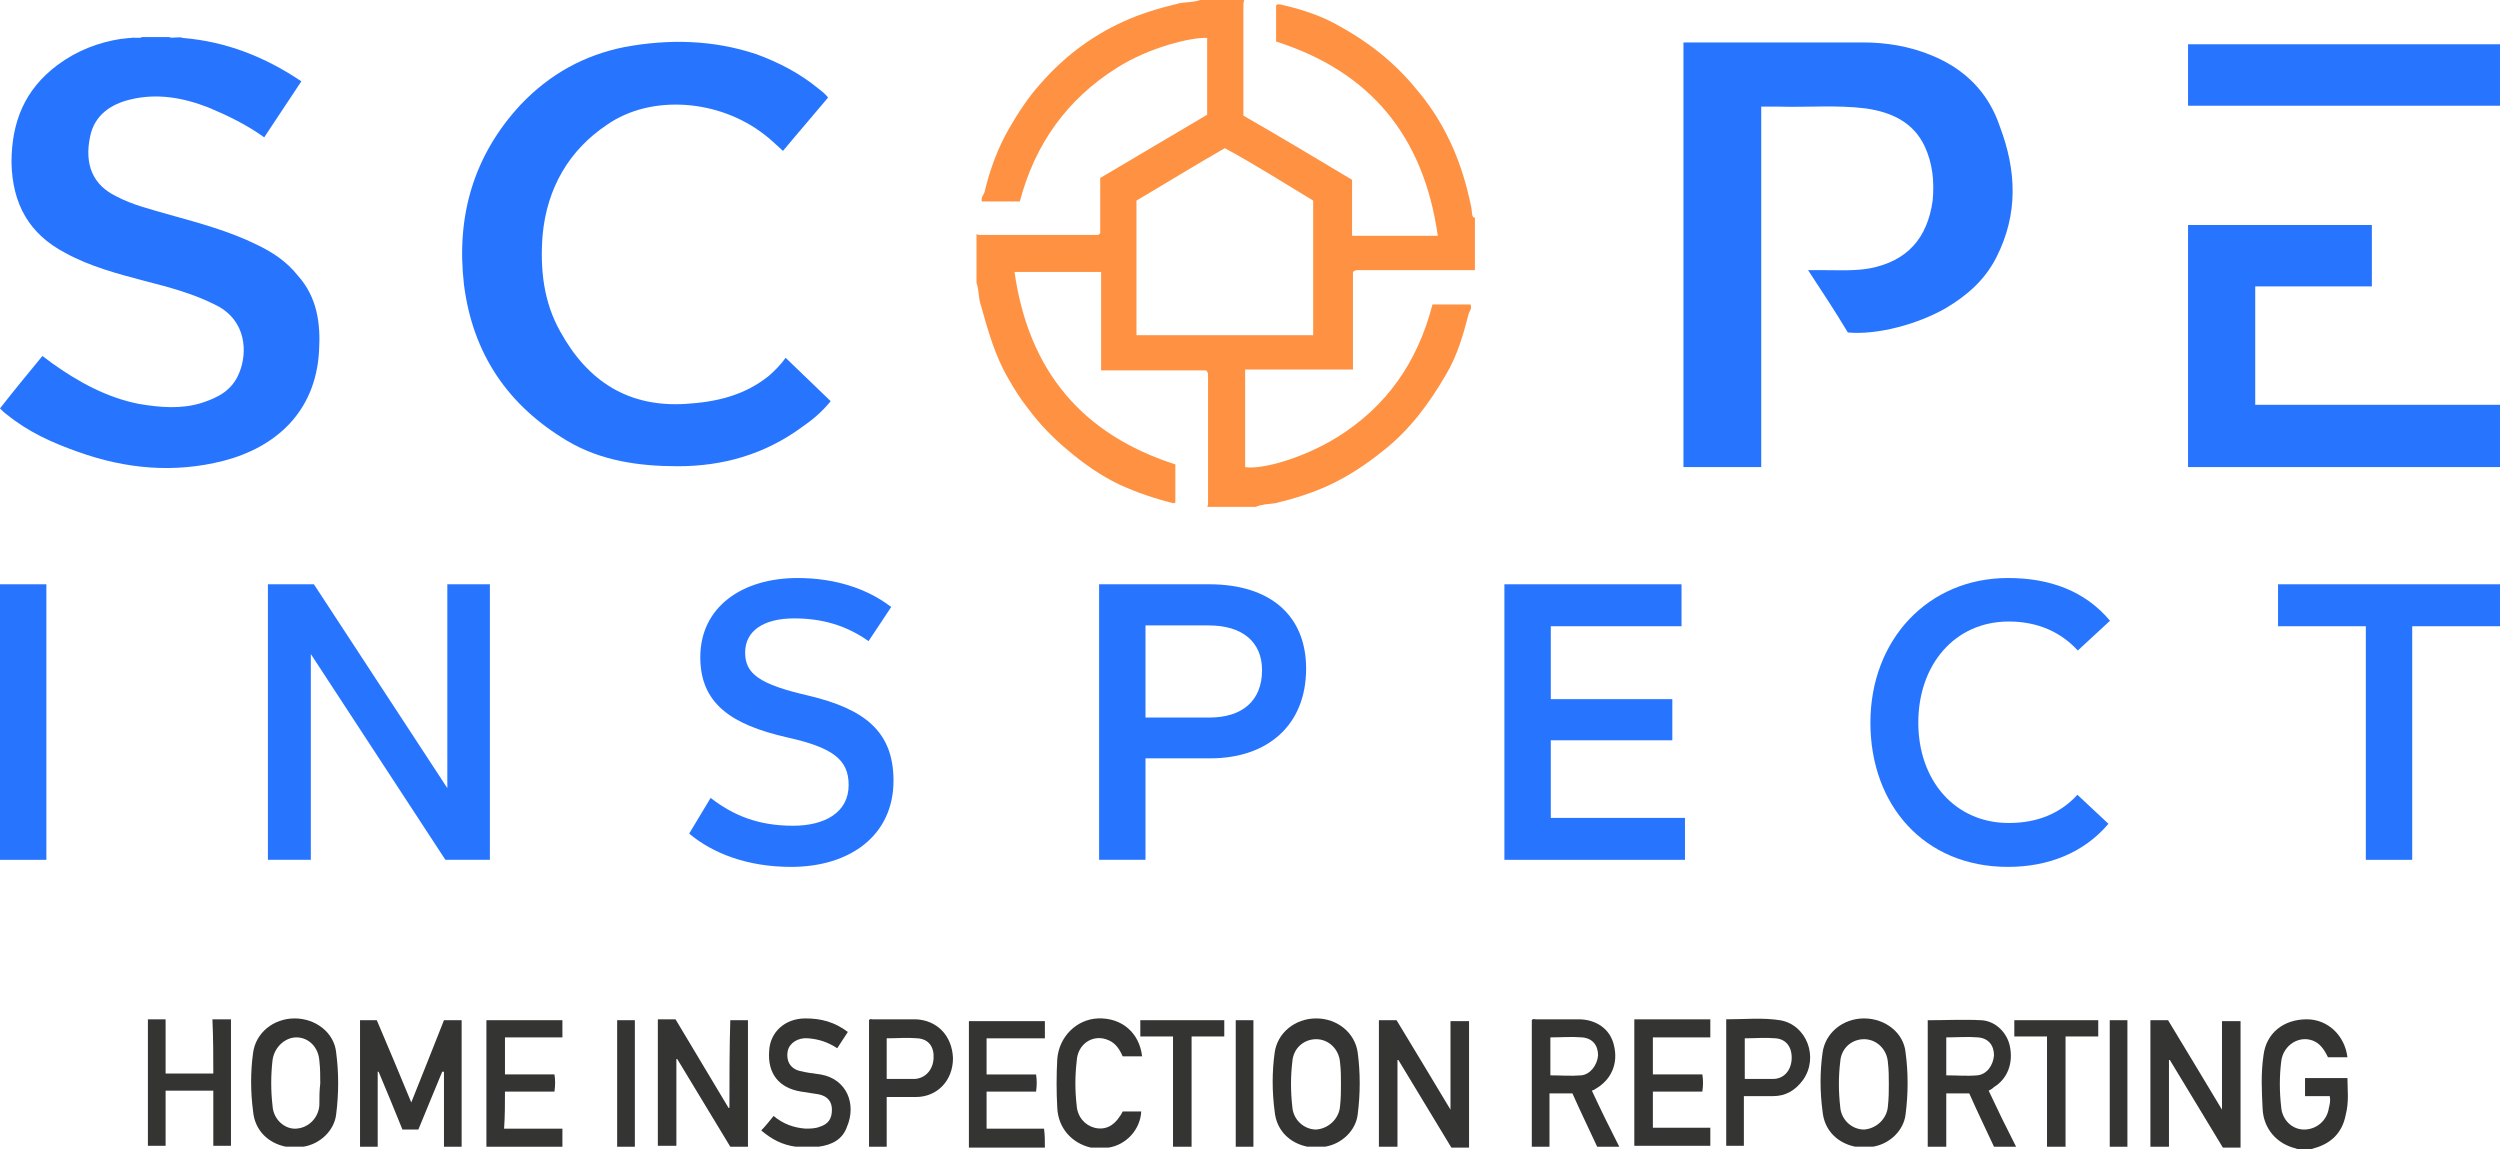 <svg width="87" height="40" viewBox="0 0 87 40" fill="none" xmlns="http://www.w3.org/2000/svg">
<path d="M78.482 9.967C79.835 9.967 81.188 9.967 82.541 9.967C82.541 9.244 82.541 8.52 82.541 7.829C80.419 7.829 78.297 7.829 76.144 7.829C76.144 10.659 76.144 13.457 76.144 16.255C79.773 16.255 83.402 16.255 87 16.255C87 15.532 87 14.84 87 14.086C84.14 14.086 81.311 14.086 78.482 14.086C78.482 12.702 78.482 11.35 78.482 9.967Z" fill="#2775FF"/>
<path d="M8.949 8.521C7.996 8.049 6.95 7.766 5.935 7.483C5.289 7.295 4.613 7.137 4.029 6.823C3.26 6.446 2.922 5.754 3.137 4.748C3.291 3.993 3.875 3.616 4.551 3.459C5.474 3.239 6.366 3.396 7.258 3.742C7.934 4.025 8.58 4.339 9.195 4.779C9.626 4.119 10.056 3.49 10.487 2.83C9.226 1.981 7.873 1.446 6.366 1.321C6.212 1.258 6.028 1.352 5.874 1.289H4.951C4.828 1.352 4.674 1.289 4.551 1.321C4.428 1.321 4.305 1.352 4.213 1.352C3.414 1.478 2.675 1.761 1.999 2.264C0.861 3.113 0.4 4.245 0.4 5.66C0.431 7.106 1.015 8.144 2.276 8.804C3.137 9.276 4.09 9.527 5.043 9.779C5.905 9.999 6.735 10.219 7.534 10.628C8.58 11.162 8.611 12.263 8.334 12.954C8.088 13.583 7.596 13.835 7.012 14.023C6.304 14.243 5.566 14.181 4.828 14.055C3.721 13.835 2.737 13.3 1.814 12.64C1.691 12.546 1.599 12.483 1.476 12.388C0.984 12.986 0.492 13.583 0 14.212C0.092 14.306 0.154 14.369 0.246 14.432C0.984 15.03 1.814 15.407 2.706 15.721C4.367 16.319 6.058 16.476 7.78 16.036C9.595 15.564 10.979 14.338 11.102 12.231C11.163 11.256 11.04 10.345 10.364 9.59C9.964 9.087 9.472 8.772 8.949 8.521Z" fill="#2775FF"/>
<path d="M67.195 1.917C66.426 1.603 65.627 1.477 64.827 1.477C62.828 1.477 60.829 1.477 58.8 1.477C58.738 1.477 58.646 1.477 58.584 1.477C58.584 6.414 58.584 11.319 58.584 16.255C59.507 16.255 60.399 16.255 61.291 16.255C61.291 12.073 61.291 7.891 61.291 3.71C61.506 3.71 61.691 3.71 61.875 3.71C62.89 3.741 63.905 3.647 64.919 3.772C65.811 3.898 66.58 4.244 66.98 5.093C67.257 5.69 67.318 6.319 67.257 6.98C67.072 8.3 66.365 9.086 65.073 9.338C64.55 9.432 63.997 9.401 63.474 9.401C63.29 9.401 63.136 9.401 62.921 9.401C63.413 10.155 63.874 10.847 64.305 11.57C65.319 11.665 66.734 11.287 67.718 10.721C68.456 10.281 69.071 9.747 69.471 8.961C70.24 7.451 70.178 5.942 69.594 4.401C69.194 3.206 68.364 2.389 67.195 1.917Z" fill="#2775FF"/>
<path d="M26.756 13.08C25.895 13.772 24.91 13.992 23.865 14.055C21.866 14.181 20.451 13.269 19.498 11.54C18.914 10.502 18.791 9.37 18.883 8.175C19.037 6.54 19.806 5.22 21.128 4.339C22.666 3.27 25.034 3.459 26.602 4.685C26.817 4.842 27.032 5.062 27.248 5.251C27.77 4.622 28.293 4.025 28.816 3.396C28.724 3.27 28.601 3.176 28.478 3.082C27.832 2.547 27.094 2.17 26.325 1.887C24.818 1.384 23.281 1.352 21.743 1.635C20.328 1.918 19.129 2.578 18.114 3.647C16.484 5.408 15.869 7.515 16.146 9.905C16.453 12.326 17.684 14.118 19.744 15.344C20.913 16.036 22.235 16.225 23.588 16.225C25.157 16.225 26.602 15.816 27.894 14.873C28.263 14.621 28.601 14.338 28.908 13.961C28.386 13.458 27.863 12.955 27.34 12.451C27.186 12.672 26.971 12.892 26.756 13.08Z" fill="#2775FF"/>
<path d="M76.144 1.541C76.144 2.264 76.144 2.956 76.144 3.679C79.773 3.679 83.402 3.679 87 3.679C87 2.956 87 2.264 87 1.541C83.371 1.541 79.773 1.541 76.144 1.541Z" fill="#2775FF"/>
<path d="M51.204 7.232C51.02 6.32 50.743 5.439 50.312 4.622C50.035 4.087 49.697 3.584 49.297 3.113C48.529 2.169 47.606 1.446 46.56 0.88C45.945 0.534 45.269 0.314 44.561 0.157C44.5 0.157 44.469 0.126 44.408 0.188C44.408 0.597 44.408 1.037 44.408 1.446C47.667 2.484 49.543 4.716 50.035 8.206C49.02 8.206 48.036 8.206 47.052 8.206C47.052 7.546 47.052 6.917 47.052 6.257C45.791 5.502 44.531 4.748 43.27 4.024C43.27 3.899 43.27 3.804 43.27 3.679C43.27 2.547 43.27 1.383 43.27 0.251C43.27 0.157 43.27 0.063 43.3 -0C43.116 -0 42.931 -0 42.747 -0C42.454 -0 42.76 -0 42.562 -0C42.286 -0 42.04 -0 41.763 -0C41.517 0.094 41.24 0.063 40.994 0.126C40.348 0.283 39.702 0.471 39.087 0.754C37.98 1.257 37.027 1.981 36.227 2.893C35.797 3.364 35.428 3.93 35.12 4.465C34.721 5.156 34.444 5.911 34.259 6.697C34.228 6.791 34.136 6.854 34.167 7.012C34.597 7.012 35.059 7.012 35.489 7.012C36.012 5.031 37.119 3.458 38.872 2.358C40.01 1.635 41.486 1.289 42.009 1.32C42.009 2.201 42.009 3.113 42.009 3.993C40.779 4.716 39.518 5.471 38.288 6.194C38.288 6.854 38.288 7.515 38.288 8.112C38.226 8.206 38.134 8.175 38.072 8.175C36.75 8.175 35.428 8.175 34.105 8.175C34.075 8.175 34.013 8.175 33.982 8.143C33.982 8.709 33.982 9.275 33.982 9.841C34.075 10.093 34.044 10.376 34.136 10.627C34.382 11.508 34.628 12.388 35.09 13.174C35.305 13.552 35.52 13.898 35.797 14.243C36.197 14.778 36.658 15.249 37.15 15.658C37.703 16.13 38.288 16.539 38.934 16.853C39.549 17.136 40.194 17.356 40.84 17.513C40.84 17.513 40.871 17.513 40.902 17.482C40.902 17.042 40.902 16.602 40.902 16.161C37.673 15.124 35.797 12.923 35.305 9.464C36.32 9.464 37.304 9.464 38.319 9.464C38.319 10.596 38.319 11.728 38.319 12.891C39.579 12.891 40.779 12.891 41.978 12.891C42.04 12.954 42.04 13.017 42.04 13.049C42.04 14.526 42.04 16.004 42.04 17.513C42.04 17.545 42.04 17.608 42.009 17.639C42.562 17.639 43.147 17.639 43.7 17.639C43.916 17.545 44.131 17.545 44.377 17.513C45.023 17.356 45.638 17.168 46.253 16.885C46.929 16.57 47.544 16.161 48.129 15.69C49.051 14.967 49.728 14.055 50.312 13.049C50.712 12.388 50.927 11.634 51.112 10.91C51.142 10.816 51.235 10.722 51.173 10.596C50.743 10.596 50.312 10.596 49.851 10.596C49.328 12.608 48.252 14.149 46.529 15.218C45.361 15.941 43.916 16.35 43.331 16.256C43.331 15.155 43.331 14.023 43.331 12.86C44.592 12.86 45.822 12.86 47.083 12.86C47.083 11.697 47.083 10.565 47.083 9.464C47.145 9.401 47.206 9.401 47.268 9.401C48.59 9.401 49.882 9.401 51.204 9.401C51.235 9.401 51.296 9.401 51.327 9.401C51.327 8.804 51.327 8.175 51.327 7.577C51.204 7.577 51.235 7.389 51.204 7.232ZM45.699 11.665C43.669 11.665 41.609 11.665 39.549 11.665C39.549 10.093 39.549 8.552 39.549 6.98C40.563 6.383 41.578 5.754 42.624 5.156C43.669 5.722 44.654 6.351 45.699 6.98C45.699 8.521 45.699 10.093 45.699 11.665Z" fill="#FE9142"/>
<path d="M81.691 37.516C81.168 37.516 80.707 37.516 80.215 37.516C80.215 37.736 80.215 37.925 80.215 38.145C80.492 38.145 80.799 38.145 81.076 38.145C81.107 38.302 81.076 38.428 81.045 38.554C80.984 38.994 80.615 39.308 80.184 39.308C79.754 39.308 79.415 38.962 79.385 38.522C79.323 37.988 79.323 37.453 79.385 36.95C79.446 36.353 80.061 35.975 80.584 36.258C80.799 36.384 80.922 36.604 81.014 36.793C81.23 36.793 81.445 36.793 81.691 36.793C81.599 36.038 81.014 35.472 80.276 35.472C79.477 35.472 78.862 35.944 78.769 36.73C78.677 37.359 78.708 37.956 78.739 38.585C78.769 39.277 79.231 39.811 79.907 39.969C79.938 40 80 39.969 80.03 40C80.153 40 80.276 40 80.369 40C80.399 39.969 80.461 40 80.492 39.969C81.107 39.811 81.507 39.434 81.629 38.805C81.752 38.334 81.691 37.925 81.691 37.516Z" fill="#343432"/>
<path d="M14.312 38.365C13.913 37.39 13.513 36.447 13.113 35.504C12.898 35.504 12.713 35.504 12.529 35.504C12.529 36.981 12.529 38.459 12.529 39.906C12.744 39.906 12.929 39.906 13.144 39.906C13.144 39.025 13.144 38.145 13.144 37.296H13.175C13.451 37.956 13.728 38.616 14.005 39.308C14.19 39.308 14.374 39.308 14.559 39.308C14.835 38.648 15.112 37.956 15.389 37.296C15.42 37.296 15.42 37.296 15.45 37.296C15.45 38.176 15.45 39.025 15.45 39.906C15.666 39.906 15.881 39.906 16.065 39.906C16.065 38.428 16.065 36.981 16.065 35.504C15.85 35.504 15.666 35.504 15.45 35.504C15.081 36.447 14.712 37.359 14.312 38.365Z" fill="#343432"/>
<path d="M25.384 38.554H25.353C24.738 37.516 24.123 36.51 23.508 35.472C23.292 35.472 23.108 35.472 22.893 35.472C22.893 36.95 22.893 38.428 22.893 39.874C23.108 39.874 23.292 39.874 23.538 39.874C23.538 38.868 23.538 37.862 23.538 36.856H23.569C24.184 37.862 24.799 38.9 25.414 39.906C25.63 39.906 25.845 39.906 26.029 39.906C26.029 38.428 26.029 36.95 26.029 35.504C25.814 35.504 25.63 35.504 25.414 35.504C25.384 36.51 25.384 37.547 25.384 38.554Z" fill="#343432"/>
<path d="M77.325 38.616C76.679 37.547 76.064 36.51 75.449 35.504C75.234 35.504 75.049 35.504 74.834 35.504C74.834 36.981 74.834 38.428 74.834 39.906C75.049 39.906 75.234 39.906 75.48 39.906C75.48 38.899 75.48 37.893 75.48 36.887H75.51C76.126 37.893 76.741 38.931 77.356 39.937C77.571 39.937 77.755 39.937 77.971 39.937C77.971 38.459 77.971 36.981 77.971 35.535C77.755 35.535 77.571 35.535 77.325 35.535C77.325 36.541 77.325 37.547 77.325 38.616Z" fill="#343432"/>
<path d="M50.477 38.616C49.831 37.547 49.216 36.51 48.601 35.504C48.386 35.504 48.202 35.504 47.986 35.504C47.986 36.981 47.986 38.428 47.986 39.906C48.202 39.906 48.386 39.906 48.632 39.906C48.632 38.899 48.632 37.893 48.632 36.887H48.663C49.278 37.893 49.893 38.931 50.508 39.937C50.723 39.937 50.908 39.937 51.123 39.937C51.123 38.459 51.123 36.981 51.123 35.535C50.908 35.535 50.723 35.535 50.477 35.535C50.477 36.541 50.477 37.547 50.477 38.616Z" fill="#343432"/>
<path d="M69.391 37.83C69.852 37.547 70.067 37.013 69.945 36.415C69.852 35.944 69.452 35.535 68.96 35.504C68.345 35.472 67.7 35.504 67.085 35.504V39.906H67.73V38.05H68.53C68.807 38.679 69.114 39.308 69.391 39.906H70.16C69.822 39.245 69.514 38.616 69.206 37.956C69.268 37.925 69.329 37.893 69.391 37.83ZM68.807 37.422C68.468 37.453 68.099 37.422 67.73 37.422V36.101C68.099 36.101 68.468 36.07 68.837 36.101C69.206 36.132 69.391 36.384 69.391 36.73C69.36 37.076 69.145 37.39 68.807 37.422Z" fill="#343432"/>
<path d="M55.521 37.894C56.074 37.579 56.32 37.013 56.167 36.384C56.044 35.818 55.552 35.472 54.937 35.472C54.444 35.472 53.952 35.472 53.46 35.472C53.399 35.472 53.337 35.441 53.307 35.504V39.906H53.922V38.051H54.721C54.998 38.679 55.306 39.308 55.582 39.906H56.351C56.013 39.245 55.705 38.617 55.398 37.956C55.459 37.925 55.49 37.925 55.521 37.894ZM55.029 37.422C54.66 37.453 54.322 37.422 53.953 37.422V36.101C54.322 36.101 54.691 36.07 55.059 36.101C55.429 36.133 55.613 36.384 55.613 36.73C55.582 37.076 55.336 37.39 55.029 37.422Z" fill="#343432"/>
<path d="M10.253 35.441C9.515 35.441 8.9 35.944 8.808 36.635C8.716 37.296 8.716 37.987 8.808 38.679C8.869 39.339 9.331 39.78 9.946 39.905C9.977 39.905 10.038 39.905 10.069 39.905C10.223 39.905 10.407 39.905 10.561 39.905C11.145 39.811 11.637 39.339 11.699 38.773C11.791 38.05 11.791 37.327 11.699 36.635C11.637 35.944 10.991 35.441 10.253 35.441ZM11.114 38.459C11.084 38.899 10.745 39.245 10.315 39.276C9.915 39.308 9.515 38.962 9.485 38.49C9.423 37.956 9.423 37.421 9.485 36.887C9.546 36.447 9.915 36.101 10.315 36.101C10.745 36.101 11.084 36.447 11.114 36.918C11.145 37.17 11.145 37.453 11.145 37.704C11.114 37.956 11.114 38.208 11.114 38.459Z" fill="#343432"/>
<path d="M45.804 35.441C45.066 35.441 44.45 35.944 44.358 36.635C44.266 37.296 44.266 37.987 44.358 38.679C44.42 39.339 44.881 39.78 45.496 39.905C45.527 39.905 45.588 39.905 45.619 39.905C45.773 39.905 45.957 39.905 46.111 39.905C46.696 39.811 47.188 39.339 47.249 38.773C47.341 38.05 47.341 37.327 47.249 36.635C47.157 35.944 46.542 35.441 45.804 35.441ZM46.634 38.49C46.603 38.931 46.234 39.276 45.804 39.308C45.373 39.308 45.004 38.962 44.973 38.522C44.912 37.987 44.912 37.453 44.973 36.95C45.004 36.478 45.373 36.164 45.804 36.164C46.234 36.164 46.603 36.51 46.634 36.981C46.665 37.233 46.665 37.484 46.665 37.736C46.665 37.956 46.665 38.208 46.634 38.49Z" fill="#343432"/>
<path d="M64.87 35.441C64.132 35.441 63.517 35.944 63.425 36.635C63.332 37.296 63.332 37.987 63.425 38.679C63.486 39.339 63.947 39.78 64.562 39.905C64.593 39.905 64.655 39.905 64.686 39.905C64.839 39.905 65.024 39.905 65.178 39.905C65.762 39.811 66.254 39.339 66.315 38.773C66.408 38.05 66.408 37.327 66.315 36.635C66.254 35.944 65.608 35.441 64.87 35.441ZM65.7 38.49C65.67 38.931 65.301 39.276 64.87 39.308C64.439 39.308 64.07 38.962 64.04 38.522C63.978 37.987 63.978 37.453 64.04 36.95C64.07 36.478 64.439 36.164 64.87 36.164C65.301 36.164 65.67 36.51 65.7 36.981C65.731 37.233 65.731 37.484 65.731 37.736C65.731 37.956 65.731 38.208 65.7 38.49Z" fill="#343432"/>
<path d="M7.423 37.359C6.87 37.359 6.316 37.359 5.763 37.359C5.763 36.73 5.763 36.101 5.763 35.472C5.547 35.472 5.363 35.472 5.147 35.472C5.147 36.95 5.147 38.428 5.147 39.874C5.363 39.874 5.547 39.874 5.763 39.874C5.763 39.245 5.763 38.617 5.763 37.956C6.316 37.956 6.87 37.956 7.423 37.956C7.423 38.585 7.423 39.245 7.423 39.874C7.638 39.874 7.854 39.874 8.038 39.874C8.038 38.397 8.038 36.95 8.038 35.472C7.823 35.472 7.638 35.472 7.392 35.472C7.423 36.133 7.423 36.761 7.423 37.359Z" fill="#343432"/>
<path d="M17.573 37.987C18.157 37.987 18.71 37.987 19.295 37.987C19.326 37.767 19.326 37.579 19.295 37.39C18.71 37.39 18.157 37.39 17.573 37.39C17.573 36.95 17.573 36.541 17.573 36.101C18.249 36.101 18.926 36.101 19.572 36.101C19.572 35.881 19.572 35.692 19.572 35.504C18.68 35.504 17.788 35.504 16.927 35.504C16.927 36.981 16.927 38.459 16.927 39.906C17.819 39.906 18.71 39.906 19.572 39.906C19.572 39.685 19.572 39.497 19.572 39.277C18.895 39.277 18.249 39.277 17.542 39.277C17.573 38.837 17.573 38.428 17.573 37.987Z" fill="#343432"/>
<path d="M36.332 39.277C35.655 39.277 34.979 39.277 34.333 39.277C34.333 38.837 34.333 38.428 34.333 37.988C34.917 37.988 35.471 37.988 36.055 37.988C36.086 37.768 36.086 37.579 36.055 37.391C35.471 37.391 34.917 37.391 34.333 37.391C34.333 36.95 34.333 36.541 34.333 36.133C35.009 36.133 35.686 36.133 36.362 36.133C36.362 35.913 36.362 35.724 36.362 35.535C35.471 35.535 34.579 35.535 33.718 35.535C33.718 37.013 33.718 38.491 33.718 39.937C34.61 39.937 35.471 39.937 36.362 39.937C36.362 39.686 36.362 39.497 36.332 39.277Z" fill="#343432"/>
<path d="M57.52 37.988C58.104 37.988 58.658 37.988 59.242 37.988C59.273 37.768 59.273 37.579 59.242 37.39C58.658 37.39 58.104 37.39 57.52 37.39C57.52 36.95 57.52 36.541 57.52 36.101C58.196 36.101 58.873 36.101 59.519 36.101C59.519 35.881 59.519 35.692 59.519 35.472C58.627 35.472 57.766 35.472 56.874 35.472C56.874 36.95 56.874 38.428 56.874 39.874C57.766 39.874 58.658 39.874 59.519 39.874C59.519 39.654 59.519 39.465 59.519 39.245C58.842 39.245 58.166 39.245 57.52 39.245C57.52 38.837 57.52 38.428 57.52 37.988Z" fill="#343432"/>
<path d="M28.551 37.39C28.305 37.358 28.059 37.327 27.813 37.264C27.475 37.17 27.352 36.887 27.413 36.572C27.475 36.289 27.782 36.101 28.121 36.132C28.49 36.164 28.797 36.258 29.136 36.478C29.259 36.289 29.381 36.101 29.505 35.912C29.043 35.566 28.582 35.441 28.028 35.441C27.321 35.441 26.798 35.912 26.767 36.572C26.706 37.358 27.106 37.862 27.875 37.987C28.09 38.019 28.305 38.05 28.49 38.082C28.797 38.145 28.951 38.333 28.951 38.616C28.951 38.931 28.828 39.119 28.52 39.214C28.367 39.276 28.182 39.276 28.028 39.276C27.629 39.245 27.259 39.119 26.921 38.836C26.767 39.025 26.645 39.182 26.491 39.339C26.86 39.654 27.229 39.843 27.69 39.905C27.967 39.905 28.213 39.905 28.49 39.905C28.951 39.843 29.32 39.654 29.474 39.214C29.812 38.428 29.474 37.547 28.551 37.39Z" fill="#343432"/>
<path d="M31.872 35.472C31.38 35.472 30.857 35.472 30.365 35.472C30.304 35.472 30.273 35.441 30.242 35.504V39.906H30.857V38.176C31.226 38.176 31.534 38.176 31.872 38.176C32.61 38.176 33.164 37.611 33.164 36.824C33.133 36.038 32.61 35.504 31.872 35.472ZM32.487 36.856C32.456 37.233 32.21 37.516 31.841 37.548C31.565 37.548 31.257 37.548 30.98 37.548C30.95 37.548 30.919 37.548 30.857 37.548V36.133C31.226 36.133 31.565 36.101 31.934 36.133C32.333 36.164 32.518 36.447 32.487 36.856Z" fill="#343432"/>
<path d="M61.948 35.504C61.333 35.409 60.718 35.472 60.072 35.472V39.874H60.687V38.145C61.026 38.145 61.364 38.145 61.702 38.145C62.133 38.145 62.471 37.956 62.748 37.579C63.301 36.793 62.871 35.661 61.948 35.504ZM62.348 36.887C62.317 37.264 62.071 37.547 61.702 37.547C61.395 37.547 61.056 37.547 60.718 37.547V36.133C61.087 36.133 61.425 36.101 61.794 36.133C62.163 36.164 62.379 36.447 62.348 36.887Z" fill="#343432"/>
<path d="M38.484 36.164C38.792 36.258 38.946 36.478 39.069 36.761C39.284 36.761 39.499 36.761 39.745 36.761C39.653 35.944 39.038 35.409 38.208 35.441C37.47 35.472 36.855 36.069 36.793 36.855C36.762 37.421 36.762 37.987 36.793 38.553C36.824 39.245 37.285 39.78 37.962 39.937C37.992 39.937 38.054 39.937 38.085 39.937C38.239 39.937 38.423 39.937 38.577 39.937C39.192 39.843 39.684 39.308 39.715 38.679C39.592 38.679 39.499 38.679 39.376 38.679C39.253 38.679 39.161 38.679 39.069 38.679C39.038 38.742 39.007 38.805 38.977 38.836C38.761 39.182 38.454 39.339 38.085 39.245C37.746 39.151 37.5 38.868 37.47 38.49C37.408 37.956 37.408 37.453 37.47 36.918C37.5 36.352 37.992 36.007 38.484 36.164Z" fill="#343432"/>
<path d="M39.683 36.069C40.052 36.069 40.421 36.069 40.821 36.069C40.821 37.359 40.821 38.616 40.821 39.906C41.036 39.906 41.252 39.906 41.467 39.906C41.467 38.616 41.467 37.359 41.467 36.069C41.867 36.069 42.236 36.069 42.605 36.069C42.605 35.881 42.605 35.692 42.605 35.504C41.62 35.504 40.667 35.504 39.683 35.504C39.683 35.692 39.683 35.881 39.683 36.069Z" fill="#343432"/>
<path d="M70.098 36.069C70.467 36.069 70.836 36.069 71.236 36.069C71.236 37.359 71.236 38.616 71.236 39.906C71.451 39.906 71.666 39.906 71.881 39.906C71.881 38.616 71.881 37.359 71.881 36.069C72.25 36.069 72.619 36.069 73.019 36.069C73.019 35.881 73.019 35.692 73.019 35.504C72.035 35.504 71.082 35.504 70.098 35.504C70.098 35.692 70.098 35.881 70.098 36.069Z" fill="#343432"/>
<path d="M43.004 39.906C43.22 39.906 43.404 39.906 43.619 39.906C43.619 38.428 43.619 36.981 43.619 35.504C43.404 35.504 43.189 35.504 43.004 35.504C43.004 36.981 43.004 38.459 43.004 39.906Z" fill="#343432"/>
<path d="M73.419 39.906C73.634 39.906 73.85 39.906 74.034 39.906C74.034 38.428 74.034 36.95 74.034 35.504C73.819 35.504 73.634 35.504 73.419 35.504C73.419 36.981 73.419 38.428 73.419 39.906Z" fill="#343432"/>
<path d="M21.477 39.906C21.693 39.906 21.877 39.906 22.093 39.906C22.093 38.428 22.093 36.981 22.093 35.504C21.877 35.504 21.693 35.504 21.477 35.504C21.477 36.981 21.477 38.428 21.477 39.906Z" fill="#343432"/>
<path d="M1.614 29.922V20.333H0V29.922H1.614Z" fill="#2775FF"/>
<path d="M15.567 27.426L10.924 20.333H9.323V29.922H10.817V22.761L15.5 29.922H17.048V20.333H15.567V27.426Z" fill="#2775FF"/>
<path d="M27.532 30.168C29.559 30.168 31.094 29.09 31.094 27.167C31.094 25.448 30.08 24.671 28.132 24.207C26.411 23.811 25.931 23.443 25.931 22.707C25.931 21.956 26.571 21.52 27.638 21.52C28.612 21.52 29.453 21.765 30.226 22.311L31.014 21.124C30.186 20.483 29.052 20.115 27.758 20.115C25.824 20.115 24.37 21.124 24.37 22.87C24.37 24.494 25.464 25.216 27.358 25.653C28.959 26.008 29.533 26.417 29.533 27.317C29.533 28.272 28.706 28.736 27.598 28.736C26.371 28.736 25.504 28.367 24.73 27.767L23.983 29.009C24.81 29.704 26.024 30.168 27.532 30.168Z" fill="#2775FF"/>
<path d="M42.078 20.333H38.249V29.922H39.863V26.39H42.118C44.105 26.39 45.453 25.244 45.453 23.266C45.453 21.438 44.226 20.333 42.078 20.333ZM39.863 24.971V21.765H42.064C43.252 21.765 43.919 22.352 43.919 23.32C43.919 24.384 43.238 24.971 42.078 24.971H39.863Z" fill="#2775FF"/>
<path d="M53.968 25.762H58.197V24.33H53.968V21.793H58.517V20.333H52.353V29.922H58.637V28.463H53.968V25.762Z" fill="#2775FF"/>
<path d="M69.879 30.168C71.28 30.168 72.52 29.677 73.374 28.668L72.294 27.658C71.72 28.286 70.933 28.64 69.906 28.64C68.025 28.64 66.757 27.153 66.757 25.148C66.757 23.13 68.025 21.629 69.906 21.629C70.933 21.629 71.733 22.011 72.307 22.638L73.428 21.602C72.561 20.565 71.333 20.115 69.879 20.115C67.091 20.115 65.09 22.27 65.09 25.148C65.09 27.999 66.944 30.168 69.879 30.168Z" fill="#2775FF"/>
<path d="M87 20.333H79.276V21.793H82.331V29.922H83.945V21.793H87V20.333Z" fill="#2775FF"/>
</svg>
